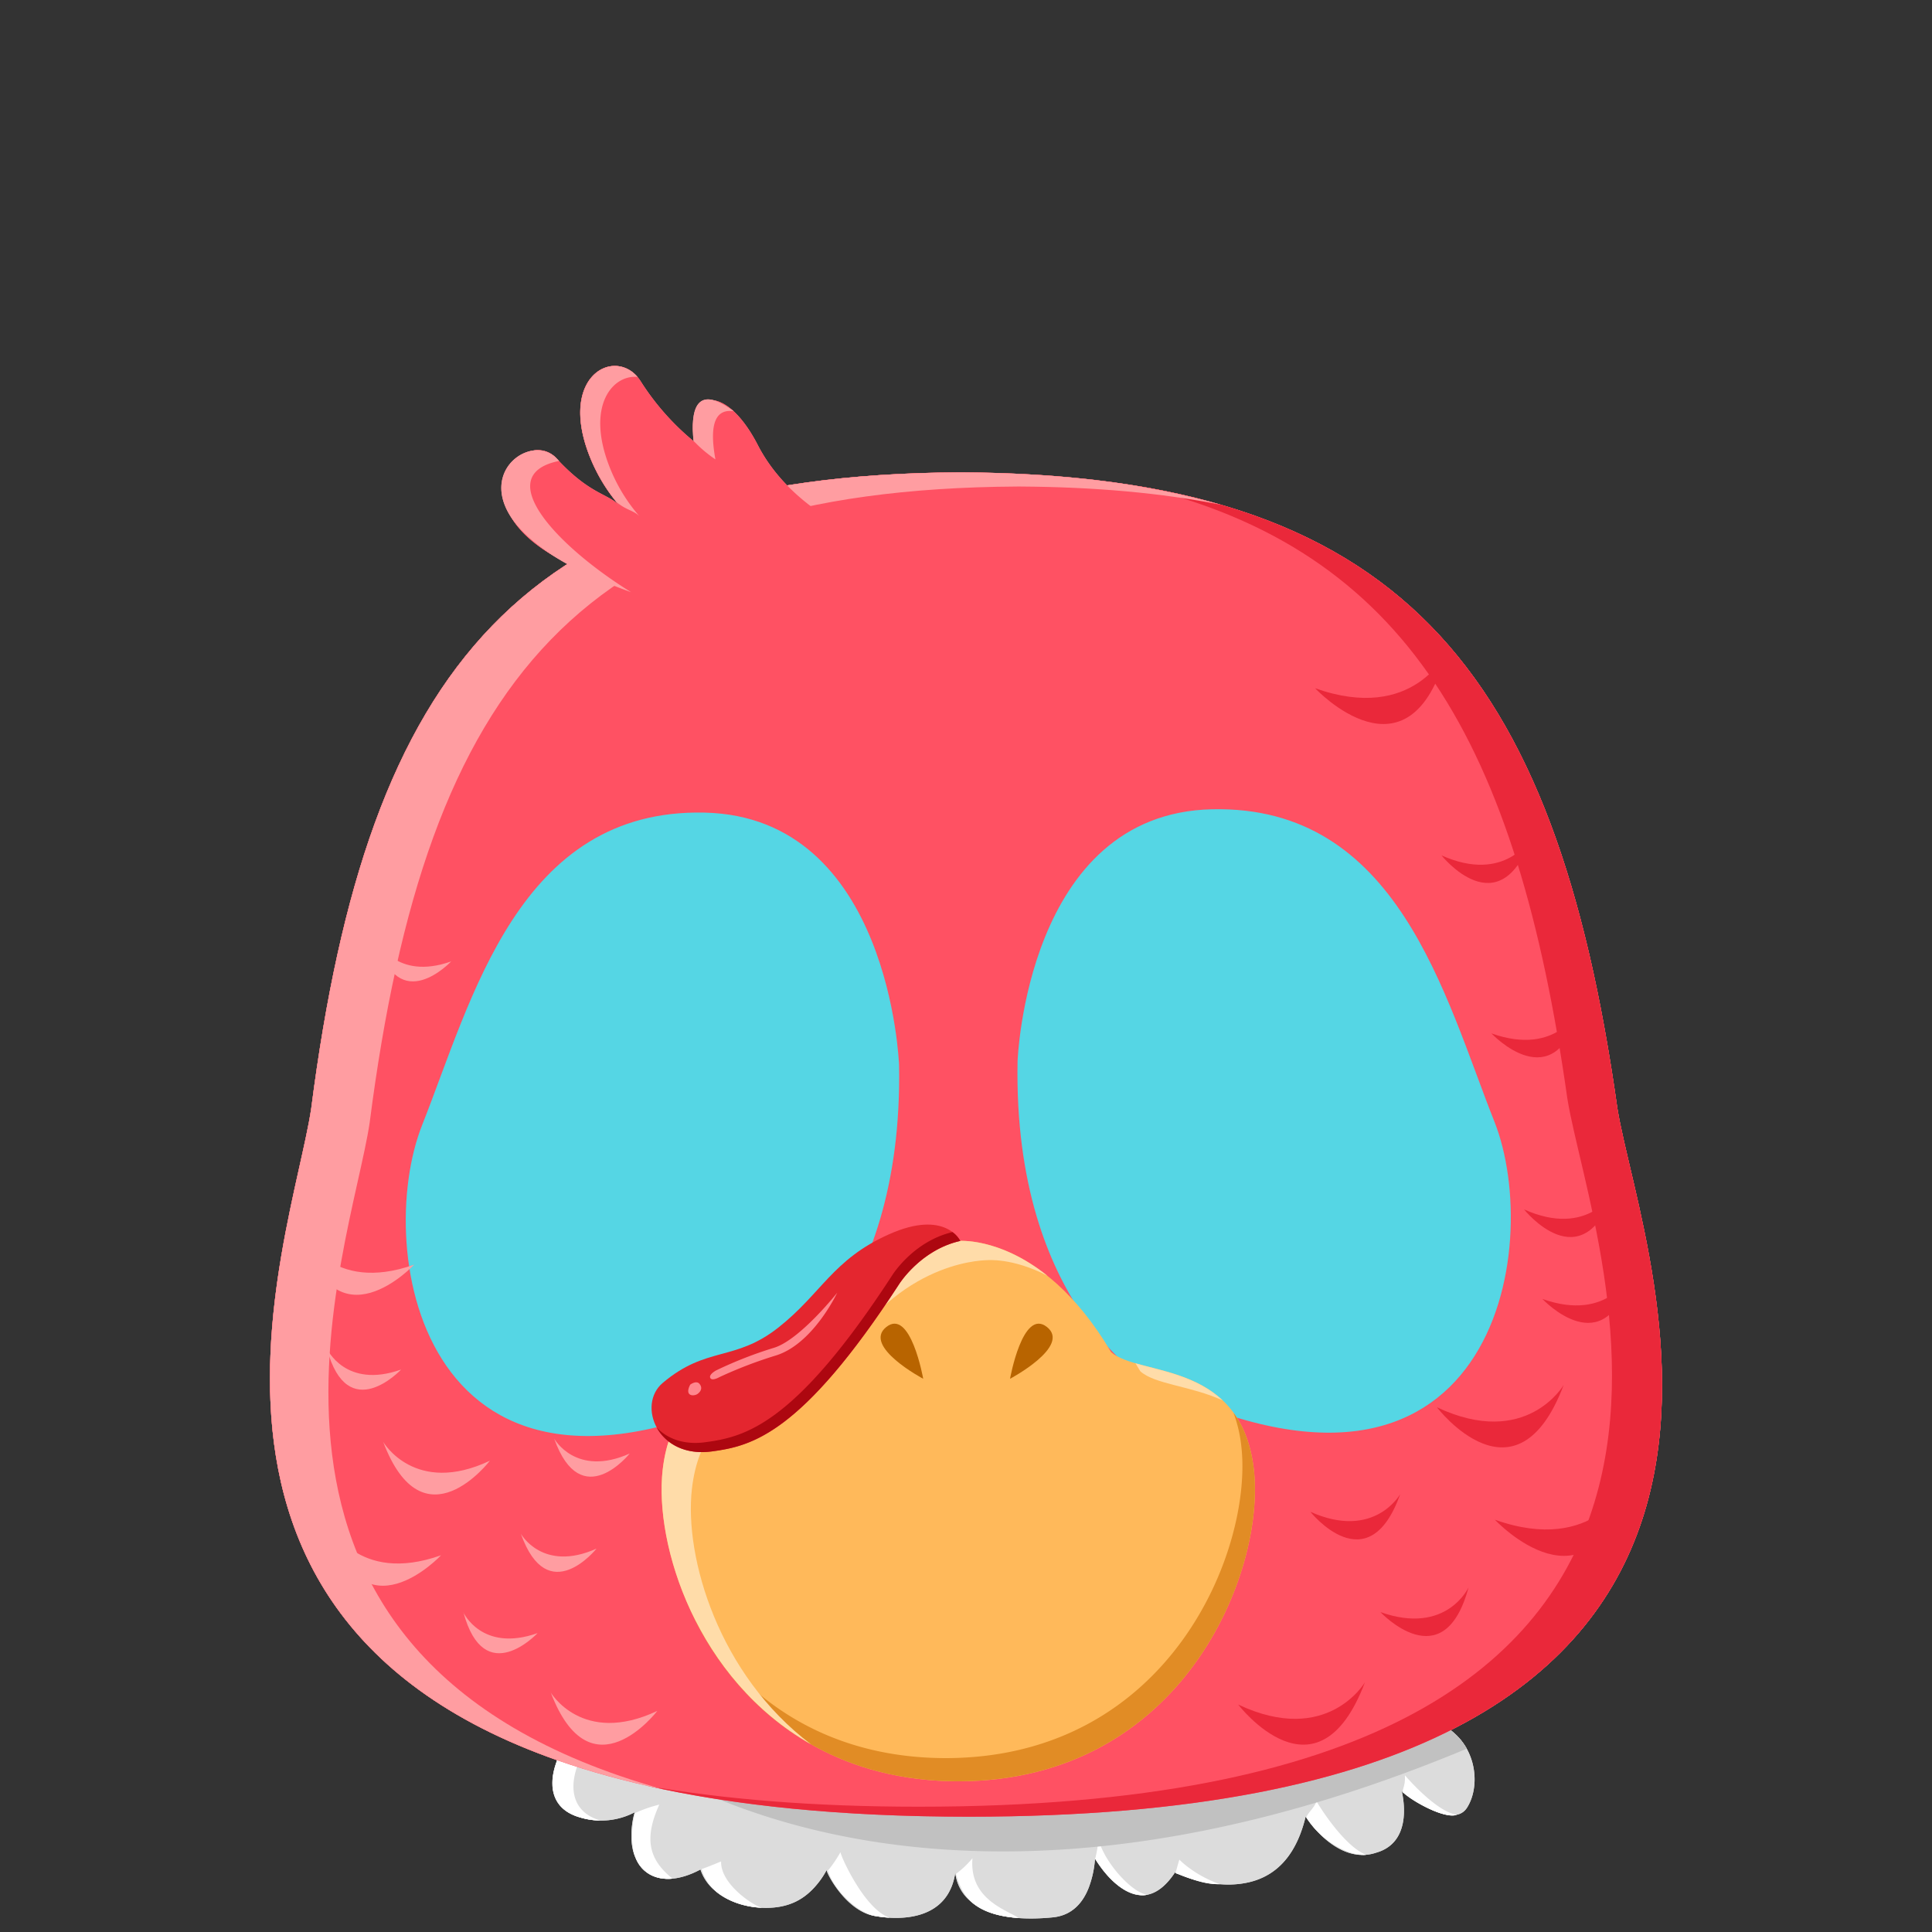 <svg id="Assets" xmlns="http://www.w3.org/2000/svg" viewBox="0 0 800 800"><rect x="0" y="0" width="800" height="800" fill="#333333" stroke="none"/><defs><style>.cls-1{fill:#dcdcdc;}.cls-2{fill:#fff;}.cls-3{fill:#c1c1c1;}.cls-4{fill:#ff878e;}.cls-5{fill:#ff9da1;}.cls-6{fill:#ff626c;}.cls-7{fill:#ffb95a;}.cls-8{fill:#e18c25;}.cls-9{fill:#ffdca9;}.cls-10{fill:#b86400;}.cls-11{fill:#e4262f;}.cls-12{fill:#ad0710;}.cls-13{fill:#ff5163;}.cls-14{fill:#55d6e4;}.cls-15{fill:#ea283a;}</style></defs><g id="Forma_2963" data-name="Forma 2963"><path class="cls-1" d="M594.92,713.18c-127.52-10.58-254.41-15.8-355-.13.23,0-6.94,8.3-9.78,17.36-3.07,9.08-1.81,18.88,10.15,22.18a29.93,29.93,0,0,0,22.58-2.19c-.25.16-3.23,11,.24,18.72,3,7.9,12.51,12.66,26.94,5a18.69,18.69,0,0,0,5.53,8.32c4.26,4,11.78,7.52,21.34,7.57s15.24-3.41,19.28-7.41a34.6,34.6,0,0,0,6.13-8.33c-.6.45,7.74,17.23,20.14,19.14,12,2.07,30.26,1,33.1-18a17.75,17.75,0,0,0,5.77,11.37c5.41,5.19,15.89,9,34.57,7.16,8.18-.8,12.56-6.27,14.91-12.3a42,42,0,0,0,2.62-12.35c.31.79,17.22,30.1,33.13,6,.24.37,10.07,5,22.2,5.07,12-.14,26.26-4.82,31.87-28.15.13.4,13,20.38,29.18,14.95,16.21-4.61,10.57-25.16,10.66-25.42.12.13,20.59,16.42,26.9,6.91C613.55,739.24,611.58,720.14,594.92,713.18Z"/></g><g id="Forma_2963_copia_2" data-name="Forma 2963 copia 2"><path class="cls-2" d="M348.05,767a50.88,50.88,0,0,1-5.19,7.61c2.89,8.76,12.88,17.74,19.64,18.78a48.43,48.43,0,0,0,5.79.67C357.77,790.39,347.91,768.08,348.05,767Zm-49.45,3.8s-5.87,2.48-8,3.12c.36,2.84,3.41,7.11,5,8.5,4.05,3.81,11.06,7.17,20,7.53C312.74,789.63,298.25,780.37,298.6,770.77ZM273,747.26a55.69,55.69,0,0,0-10,3.46c-1.41,4.54-1.92,13.8.15,18.4,2.12,5.53,7.4,9.52,15.31,8.78C269.46,770.58,266.1,762.39,273,747.26ZM240,713.05c.23,0-6.94,8.3-9.78,17.36-3.07,9.08-1.81,18.88,10.15,22.18a30.71,30.71,0,0,0,8.13,1.23c-11.47-3.44-12.66-13.08-9.63-22C244.58,713.42,258.74,710.12,240,713.05Zm214.94,48.73a50.5,50.5,0,0,1-1.38,8c7.86,12.5,16.31,15.94,21.82,14.75C469.53,784.39,457.71,772,454.89,761.78Zm126.9-26.62c.21,3.74-.7,4.85-1,6.91,5.47,4.95,18.31,11.19,22.39,9.38C594.35,750,581.86,735.23,581.79,735.16ZM402.68,769.39a39.33,39.33,0,0,1-6.91,6.57c2,6.14,4.77,16.87,26,18.23C416.25,790.63,401.26,786.24,402.68,769.39Zm142.46-23.51c-.57,2.38-3.41,4.56-4.15,6.57,5.59,9.42,17.29,16.19,24.68,15.57C556,764.15,545.23,746.16,545.14,745.88Zm-56.71,24.2c-.35.54-1.37,5-1.72,5.53,3,.87,10.89,4.82,18.43,4.58C494.57,776.46,488.58,770.31,488.43,770.08Z"/></g><g id="Forma_2966" data-name="Forma 2966"><path class="cls-3" d="M594.92,713.18c-47.73-4-95.38-7.17-141.59-8.82l-201.06,9.36-2.07,4.5s119.44,104.9,357.15,5.89A24.85,24.85,0,0,0,594.92,713.18Z"/></g><g id="Rectángulo_2962_copia" data-name="Rectángulo 2962 copia"><path class="cls-4" d="M669.73,459c-25.81-183.1-90.27-262.33-271.37-263.42H397C215.88,196.68,152.41,275.92,128.87,459c-9.39,63.42-102.94,293.25,272.22,293.25h.05C776.31,752.26,679.9,522.42,669.73,459Z"/></g><g id="Forma_2968_copia_4" data-name="Forma 2968 copia 4"><path class="cls-5" d="M211.25,425.07C184.71,437,174,417.76,174,417.76,187.34,455.14,211.25,425.07,211.25,425.07ZM163.06,573.48c19.74,52.17,52.49,9.24,52.49,9.24C178.59,600.18,163.06,573.48,163.06,573.48Zm95.6-18.32c-27.4,9.73-36.5-10.26-36.5-10.26C232.44,583.22,258.66,555.16,258.66,555.16Zm-59.41-80c-40.94,14.55-54.54-15.32-54.54-15.32C160.07,517.1,199.25,475.16,199.25,475.16ZM268,626c-26.54,11.89-37.21-7.32-37.21-7.32C244.05,656,268,626,268,626Zm-22.6,70.61c19.74,52.16,52.49,9.23,52.49,9.23C260.89,723.27,245.36,696.58,245.36,696.58Zm-42.91-39.3c10.28,38.32,36.5,10.25,36.5,10.25C211.55,677.27,202.45,657.28,202.45,657.28ZM171.87,537.87c-27.4,9.74-36.5-10.26-36.5-10.26C145.65,565.93,171.87,537.87,171.87,537.87ZM136.41,613.8c15.52,57.86,55.11,15.48,55.11,15.48C150.15,644,136.41,613.8,136.41,613.8Z"/></g><g id="Forma_2968_copia_5" data-name="Forma 2968 copia 5"><path class="cls-6" d="M636.51,417.76s-10.67,19.2-37.21,7.31C599.3,425.07,623.21,455.14,636.51,417.76ZM588.39,544.9s-9.1,20-36.5,10.26C551.89,555.16,578.11,583.22,588.39,544.9Zm50.29-7s26.22,28.06,36.5-10.26C675.18,527.61,666.08,547.61,638.68,537.87ZM611.3,475.16s39.19,41.94,54.54-15.32C665.84,459.84,652.24,489.71,611.3,475.16Zm36.19,98.32S632,600.18,595,582.72C595,582.72,627.75,625.65,647.49,573.48ZM512.7,705.81s32.75,42.93,52.5-9.23C565.2,696.58,549.67,723.27,512.7,705.81ZM619,629.28s39.59,42.38,55.11-15.48C674.14,613.8,660.4,644,619,629.28ZM571.6,667.53s26.22,28.07,36.5-10.25C608.1,657.28,599,677.27,571.6,667.53ZM542.6,626s23.9,30.06,37.2-7.32C579.8,618.65,569.13,637.86,542.6,626Z"/></g><g id="Rectángulo_2962_copia_4" data-name="Rectángulo 2962 copia 4"><path class="cls-6" d="M669.73,459c-22-156.09-72.09-236.69-198.57-257.75C582.47,227.53,628.22,307.61,649,454.86c10.18,63.41,106.58,293.26-268.58,293.26h-.06c-43.48,0-80.66-3.09-112.41-8.65,36,8.15,79.83,12.79,133.16,12.79h.05C776.31,752.26,679.9,522.42,669.73,459Z"/></g><g id="Rectángulo_2962_copia_3" data-name="Rectángulo 2962 copia 3"><path class="cls-5" d="M505.53,209c-30.22-8.78-65.62-13.15-107.17-13.4H397C215.88,196.68,152.41,275.92,128.87,459c-8.14,55-79.44,234.79,145.6,281.88-195.55-54.59-129.23-223.13-121.4-276,23.55-183.09,87-262.34,268.11-263.42h1.38C453.49,201.65,481,204.12,505.53,209Z"/></g><g id="Forma_2966-2" data-name="Forma 2966"><path class="cls-4" d="M356.69,221.69s-29.32-11-42.87-37.35-30.21-22.86-26.28-1.38a104.92,104.92,0,0,1-22.13-24.9c-9.48-15.17-34.56-3.48-21.44,30.43a70.06,70.06,0,0,0,12.45,20.75c-4.91-4.94-12.22-4.52-25.93-19.36s-44.93,20.87,6.57,44.25,108.66,39.37,122.4,20.4S356.69,221.69,356.69,221.69Z"/></g><g id="Forma_2966_copia_2" data-name="Forma 2966 copia 2"><path class="cls-5" d="M264,156.08c-10.33-12-32.47.12-20,32.41a72.38,72.38,0,0,0,11.26,19.38c4.1,3.45,7.07,3.43,9.49,5.86A69.92,69.92,0,0,1,252.27,193C242.6,168,253.66,155.09,264,156.08Zm-32.52,34.8-.94-1c-14.29-15.38-56.85,24,30.77,55.32C230.4,226.05,203.07,196.69,231.43,190.88Zm55.76-8.27a53.31,53.31,0,0,0,9,7.61c-2.11-11.59-1.47-21.22,7.56-19.94C289.72,159.76,285.64,167.28,287.19,182.61Z"/></g><g id="Forma_2957_copia" data-name="Forma 2957 copia"><path class="cls-7" d="M519.21,608.61c-5.18-45.67-47.67-38.44-59.13-48.76-29.25-49.47-63.45-46-63.45-46h0c-3.85,0-39.71,1.71-63.1,46-11.46,10.32-53.95,3.09-59.13,48.76-4.79,42.23,29.26,128.75,122.23,129H397C490,737.36,524,650.84,519.21,608.61Z"/></g><g id="Forma_2957_copia_4" data-name="Forma 2957 copia 4"><path class="cls-8" d="M519.21,608.61C518,598.29,515,590.68,510.77,585a57.77,57.77,0,0,1,3.25,14c4.79,42.24-29.25,128.76-122.23,129h-.35c-52.31-.13-86-27.58-104.55-59.08C304,704.16,339,737.44,396.63,737.58H397C490,737.36,524,650.84,519.21,608.61Z"/></g><g id="Forma_2957_copia_3" data-name="Forma 2957 copia 3"><path class="cls-9" d="M396.63,513.86h0c-3.85,0-39.71,1.71-63.1,46-11.46,10.32-53.95,3.09-59.13,48.76-3.55,31.27,14.2,86.82,61.39,113.64C297.66,693.52,283.28,645,286.5,616.56c5.18-45.66,47.67-38.44,59.13-48.75,23.39-44.27,59.25-45.94,63.1-46h0s10.56-1.07,25,6.46C413.51,512.14,396.63,513.86,396.63,513.86Zm73.54,50.65c.68,1.08,1.35,2.17,2,3.3,6.06,5.45,20.81,6,34.12,12.07C495.61,569.77,480.74,567.56,470.17,564.51Z"/></g><g id="Forma_2959" data-name="Forma 2959"><path class="cls-10" d="M367,549.48c-10.07,8,15.28,21.44,15.28,21.44S377.08,541.48,367,549.48Z"/></g><g id="Forma_2959_copia" data-name="Forma 2959 copia"><path class="cls-10" d="M433.52,549.48c-10.07-8-15.28,21.44-15.28,21.44S443.6,557.49,433.52,549.48Z"/></g><g id="Forma_2956" data-name="Forma 2956"><path class="cls-11" d="M368.11,511.1c-23.41,10.45-27.95,24.61-45.95,38.72s-29.59,7.47-47.76,22.83c-10.71,9.05-2.27,31.41,20.4,28.35,16.41-2.21,37-7,77.45-69.16,0,0,8.85-14.29,25.42-18C397.67,513.86,391.51,500.64,368.11,511.1Z"/></g><g id="Forma_2956_copia_2" data-name="Forma 2956 copia 2"><path class="cls-12" d="M394.42,510.18C378.16,514,369.49,528,369.49,528,329.06,590.18,308.44,595,292,597.2c-9.09,1.22-15.89-1.64-20.09-6.1,3.54,6.47,11.37,11.45,22.86,9.9,16.41-2.21,37-7,77.45-69.16,0,0,8.85-14.29,25.42-18A11.21,11.21,0,0,0,394.42,510.18Z"/></g><g id="Forma_2959-2" data-name="Forma 2959"><path class="cls-4" d="M285.81,573.34c-2.61,5,1.66,4.92,3.11,3.8s2-2.62.69-4.15S285.81,573.34,285.81,573.34Zm34.58-15.22a169.83,169.83,0,0,0-23.86,9.34s-3.12,1.65-2.42,3.11,3.8-.34,3.8-.34a182.75,182.75,0,0,1,23.52-9c15.37-4.89,25.24-25.94,25.24-25.94S331.16,554.92,320.39,558.12Z"/></g><g id="Forma_2963-2" data-name="Forma 2963"><path class="cls-1" d="M594.92,713.18c-127.52-10.58-254.41-15.8-355-.13.23,0-6.94,8.3-9.78,17.36-3.07,9.08-1.81,18.88,10.15,22.18a29.93,29.93,0,0,0,22.58-2.19c-.25.16-3.23,11,.24,18.72,3,7.9,12.51,12.66,26.94,5a18.69,18.69,0,0,0,5.53,8.32c4.26,4,11.78,7.52,21.34,7.57s15.24-3.41,19.28-7.41a34.6,34.6,0,0,0,6.13-8.33c-.6.45,7.74,17.23,20.14,19.14,12,2.07,30.26,1,33.1-18a17.75,17.75,0,0,0,5.77,11.37c5.41,5.19,15.89,9,34.57,7.16,8.18-.8,12.56-6.27,14.91-12.3a42,42,0,0,0,2.62-12.35c.31.79,17.22,30.1,33.13,6,.24.37,10.07,5,22.2,5.07,12-.14,26.26-4.82,31.87-28.15.13.4,13,20.38,29.18,14.95,16.21-4.61,10.57-25.16,10.66-25.42.12.13,20.59,16.42,26.9,6.91C613.55,739.24,611.58,720.14,594.92,713.18Z"/></g><g id="Forma_2963_copia_2-2" data-name="Forma 2963 copia 2"><path class="cls-2" d="M298.6,770.77s-5.87,2.48-8,3.12c.36,2.84,3.41,7.11,5,8.5,4.05,3.81,11.06,7.17,20,7.53C312.74,789.63,298.25,780.37,298.6,770.77ZM240,713.05c.23,0-6.94,8.3-9.78,17.36-3.07,9.08-1.81,18.88,10.15,22.18a30.71,30.71,0,0,0,8.13,1.23c-11.47-3.44-12.66-13.08-9.63-22C244.58,713.42,258.74,710.12,240,713.05Zm162.73,56.34a39.33,39.33,0,0,1-6.91,6.57c2,6.14,4.77,16.87,26,18.23C416.25,790.63,401.26,786.24,402.68,769.39ZM273,747.26a55.69,55.69,0,0,0-10,3.46c-1.41,4.54-1.92,13.8.15,18.4,2.12,5.53,7.4,9.52,15.31,8.78C269.46,770.58,266.1,762.39,273,747.26Zm75,19.71a50.88,50.88,0,0,1-5.19,7.61c2.89,8.76,12.88,17.74,19.64,18.78a48.43,48.43,0,0,0,5.79.67C357.77,790.39,347.91,768.08,348.05,767Zm233.74-31.81c.21,3.74-.7,4.85-1,6.91,5.47,4.95,18.31,11.19,22.39,9.38C594.35,750,581.86,735.23,581.79,735.16Zm-36.65,10.72c-.57,2.38-3.41,4.56-4.15,6.57,5.59,9.42,17.29,16.19,24.68,15.57C556,764.15,545.23,746.16,545.14,745.88Zm-90.25,15.9a50.5,50.5,0,0,1-1.38,8c7.86,12.5,16.31,15.94,21.82,14.75C469.53,784.39,457.71,772,454.89,761.78Zm33.54,8.3c-.35.54-1.37,5-1.72,5.53,3,.87,10.89,4.82,18.43,4.58C494.57,776.46,488.58,770.31,488.43,770.08Z"/></g><g id="Forma_2966-3" data-name="Forma 2966"><path class="cls-3" d="M594.92,713.18c-47.73-4-95.38-7.17-141.59-8.82l-201.06,9.36-2.07,4.5s119.44,104.9,357.15,5.89A24.85,24.85,0,0,0,594.92,713.18Z"/></g><g id="Rectángulo_2962_copia-2" data-name="Rectángulo 2962 copia"><path class="cls-13" d="M669.73,459c-25.81-183.1-90.27-262.33-271.37-263.42H397C215.88,196.68,152.41,275.92,128.87,459c-9.39,63.42-102.94,293.25,272.22,293.25h.05C776.31,752.26,679.9,522.42,669.73,459Z"/></g><g id="Forma_3000_copia" data-name="Forma 3000 copia"><path class="cls-14" d="M291.69,336.48c-77-1.68-96.21,77.27-116.87,129.32s0,178.09,142.46,108.23c0,0,56.88-31.29,55-133.12C372.25,440.91,368.72,338.17,291.69,336.48Zm327.1,127.94c-20.66-52.06-39.84-131-116.87-129.32s-80.57,104.42-80.57,104.42c-1.9,101.84,55,133.13,55,133.13C618.84,642.5,639.45,516.48,618.79,464.42Z"/></g><g id="Forma_2968_copia_4-2" data-name="Forma 2968 copia 4"><path class="cls-5" d="M158.68,597.07c16.61,43.91,44.17,7.78,44.17,7.78C171.75,619.54,158.68,597.07,158.68,597.07Zm28.24-199c-23.06,8.2-30.72-8.63-30.72-8.63C164.85,421.66,186.92,398,186.92,398Zm73.86,203.79c-22.34,10-31.31-6.16-31.31-6.16C240.66,627.14,260.78,601.83,260.78,601.83ZM166.09,567.1c-23.06,8.19-30.72-8.63-30.72-8.63C144,590.72,166.09,567.1,166.09,567.1Zm5.41-43.44c-34.46,12.25-45.91-12.9-45.91-12.9C138.52,559,171.5,523.66,171.5,523.66ZM136.24,631c13.06,48.7,46.39,13,46.39,13C147.81,656.41,136.24,631,136.24,631ZM247,641.25c-22.34,10-31.32-6.16-31.32-6.16C226.83,666.55,247,641.25,247,641.25Zm-19,59.42c16.61,43.91,44.18,7.78,44.18,7.78C241,723.14,227.94,700.67,227.94,700.67Zm-36.11-33.08c8.65,32.26,30.72,8.64,30.72,8.64C199.49,684.42,191.83,667.59,191.83,667.59Z"/></g><g id="Forma_2968_copia_5-2" data-name="Forma 2968 copia 5"><path class="cls-15" d="M617.58,427.91s26.23,28.07,36.51-10.25C654.09,417.66,645,437.65,617.58,427.91ZM595,582.72s32.75,42.93,52.49-9.24C647.49,573.48,632,600.18,595,582.72Zm43.68-44.85s26.22,28.06,36.5-10.26C675.18,527.61,666.08,547.61,638.68,537.87Zm-4.59-191s-10.67,19.21-37.21,7.32C596.88,354.19,620.79,384.26,634.09,346.87Zm-3,153.93s23.91,30.06,37.21-7.32C668.32,493.48,657.65,512.69,631.11,500.8ZM571.6,667.53s26.22,28.07,36.5-10.25C608.1,657.28,599,677.27,571.6,667.53ZM619,629.28s39.59,42.38,55.11-15.48C674.14,613.8,660.4,644,619,629.28ZM599.11,269.66s-13.6,29.88-54.54,15.33C544.57,285,583.75,326.92,599.11,269.66ZM512.7,705.81s32.75,42.93,52.5-9.23C565.2,696.58,549.67,723.27,512.7,705.81ZM542.6,626s23.9,30.06,37.2-7.32C579.8,618.65,569.13,637.86,542.6,626Z"/></g><g id="Rectángulo_2962_copia_4-2" data-name="Rectángulo 2962 copia 4"><path class="cls-15" d="M669.73,459c-22-156.09-72.09-236.69-198.57-257.75C582.47,227.53,628.22,307.61,649,454.86c10.18,63.41,106.58,293.26-268.58,293.26h-.06c-43.48,0-80.66-3.09-112.41-8.65,36,8.15,79.83,12.79,133.16,12.79h.05C776.31,752.26,679.9,522.42,669.73,459Z"/></g><g id="Rectángulo_2962_copia_3-2" data-name="Rectángulo 2962 copia 3"><path class="cls-5" d="M505.53,209c-30.22-8.78-65.62-13.15-107.17-13.4H397C215.88,196.68,152.41,275.92,128.87,459c-8.14,55-79.44,234.79,145.6,281.88-195.55-54.59-129.23-223.13-121.4-276,23.55-183.09,87-262.34,268.11-263.42h1.38C453.49,201.65,481,204.12,505.53,209Z"/></g><g id="Forma_2966-4" data-name="Forma 2966"><path class="cls-13" d="M356.69,221.69s-29.32-11-42.87-37.35-30.21-22.86-26.28-1.38a104.92,104.92,0,0,1-22.13-24.9c-9.48-15.17-34.56-3.48-21.44,30.43a70.06,70.06,0,0,0,12.45,20.75c-4.91-4.94-12.22-4.52-25.93-19.36s-44.93,20.87,6.57,44.25,108.66,39.37,122.4,20.4S356.69,221.69,356.69,221.69Z"/></g><g id="Forma_2966_copia_2-2" data-name="Forma 2966 copia 2"><path class="cls-5" d="M264,156.08c-10.33-12-32.47.12-20,32.41a72.38,72.38,0,0,0,11.26,19.38c4.1,3.45,7.07,3.43,9.49,5.86A69.92,69.92,0,0,1,252.27,193C242.6,168,253.66,155.09,264,156.08Zm-32.52,34.8-.94-1c-14.29-15.38-56.85,24,30.77,55.32C230.4,226.05,203.07,196.69,231.43,190.88Zm55.76-8.27a53.31,53.31,0,0,0,9,7.61c-2.11-11.59-1.47-21.22,7.56-19.94C289.72,159.76,285.64,167.28,287.19,182.61Z"/></g><g id="Forma_2957_copia-2" data-name="Forma 2957 copia"><path class="cls-7" d="M519.21,608.61c-5.18-45.67-47.67-38.44-59.13-48.76-29.25-49.47-63.45-46-63.45-46h0c-3.85,0-39.71,1.71-63.1,46-11.46,10.32-53.95,3.09-59.13,48.76-4.79,42.23,29.26,128.75,122.23,129H397C490,737.36,524,650.84,519.21,608.61Z"/></g><g id="Forma_2957_copia_4-2" data-name="Forma 2957 copia 4"><path class="cls-8" d="M519.21,608.61C518,598.29,515,590.68,510.77,585a57.77,57.77,0,0,1,3.25,14c4.79,42.24-29.25,128.76-122.23,129h-.35c-52.31-.13-86-27.58-104.55-59.08C304,704.16,339,737.44,396.63,737.58H397C490,737.36,524,650.84,519.21,608.61Z"/></g><g id="Forma_2957_copia_3-2" data-name="Forma 2957 copia 3"><path class="cls-9" d="M396.63,513.86h0c-3.85,0-39.71,1.71-63.1,46-11.46,10.32-53.95,3.09-59.13,48.76-3.55,31.27,14.2,86.82,61.39,113.64C297.66,693.52,283.28,645,286.5,616.56c5.18-45.66,47.67-38.44,59.13-48.75,23.39-44.27,59.25-45.94,63.1-46h0s10.56-1.07,25,6.46C413.51,512.14,396.63,513.86,396.63,513.86Zm73.54,50.65c.68,1.08,1.35,2.17,2,3.3,6.06,5.45,20.81,6,34.12,12.07C495.61,569.77,480.74,567.56,470.17,564.51Z"/></g><g id="Forma_2959-3" data-name="Forma 2959"><path class="cls-10" d="M367,549.48c-10.07,8,15.28,21.44,15.28,21.44S377.08,541.48,367,549.48Z"/></g><g id="Forma_2959_copia-2" data-name="Forma 2959 copia"><path class="cls-10" d="M433.52,549.48c-10.07-8-15.28,21.44-15.28,21.44S443.6,557.49,433.52,549.48Z"/></g><g id="Forma_2956-2" data-name="Forma 2956"><path class="cls-11" d="M368.11,511.1c-23.41,10.45-27.95,24.61-45.95,38.72s-29.59,7.47-47.76,22.83c-10.71,9.05-2.27,31.41,20.4,28.35,16.41-2.21,37-7,77.45-69.16,0,0,8.85-14.29,25.42-18C397.67,513.86,391.51,500.64,368.11,511.1Z"/></g><g id="Forma_2956_copia_2-2" data-name="Forma 2956 copia 2"><path class="cls-12" d="M394.42,510.18C378.16,514,369.49,528,369.49,528,329.06,590.18,308.44,595,292,597.2c-9.09,1.22-15.89-1.64-20.09-6.1,3.54,6.47,11.37,11.45,22.86,9.9,16.41-2.21,37-7,77.45-69.16,0,0,8.85-14.29,25.42-18A11.21,11.21,0,0,0,394.42,510.18Z"/></g><g id="Forma_2959-4" data-name="Forma 2959"><path class="cls-4" d="M320.39,558.12a169.83,169.83,0,0,0-23.86,9.34s-3.12,1.65-2.42,3.11,3.8-.34,3.8-.34a182.75,182.75,0,0,1,23.52-9c15.37-4.89,25.24-25.94,25.24-25.94S331.16,554.92,320.39,558.12Zm-34.58,15.22c-2.61,5,1.66,4.92,3.11,3.8s2-2.62.69-4.15S285.81,573.34,285.81,573.34Z"/></g></svg>
